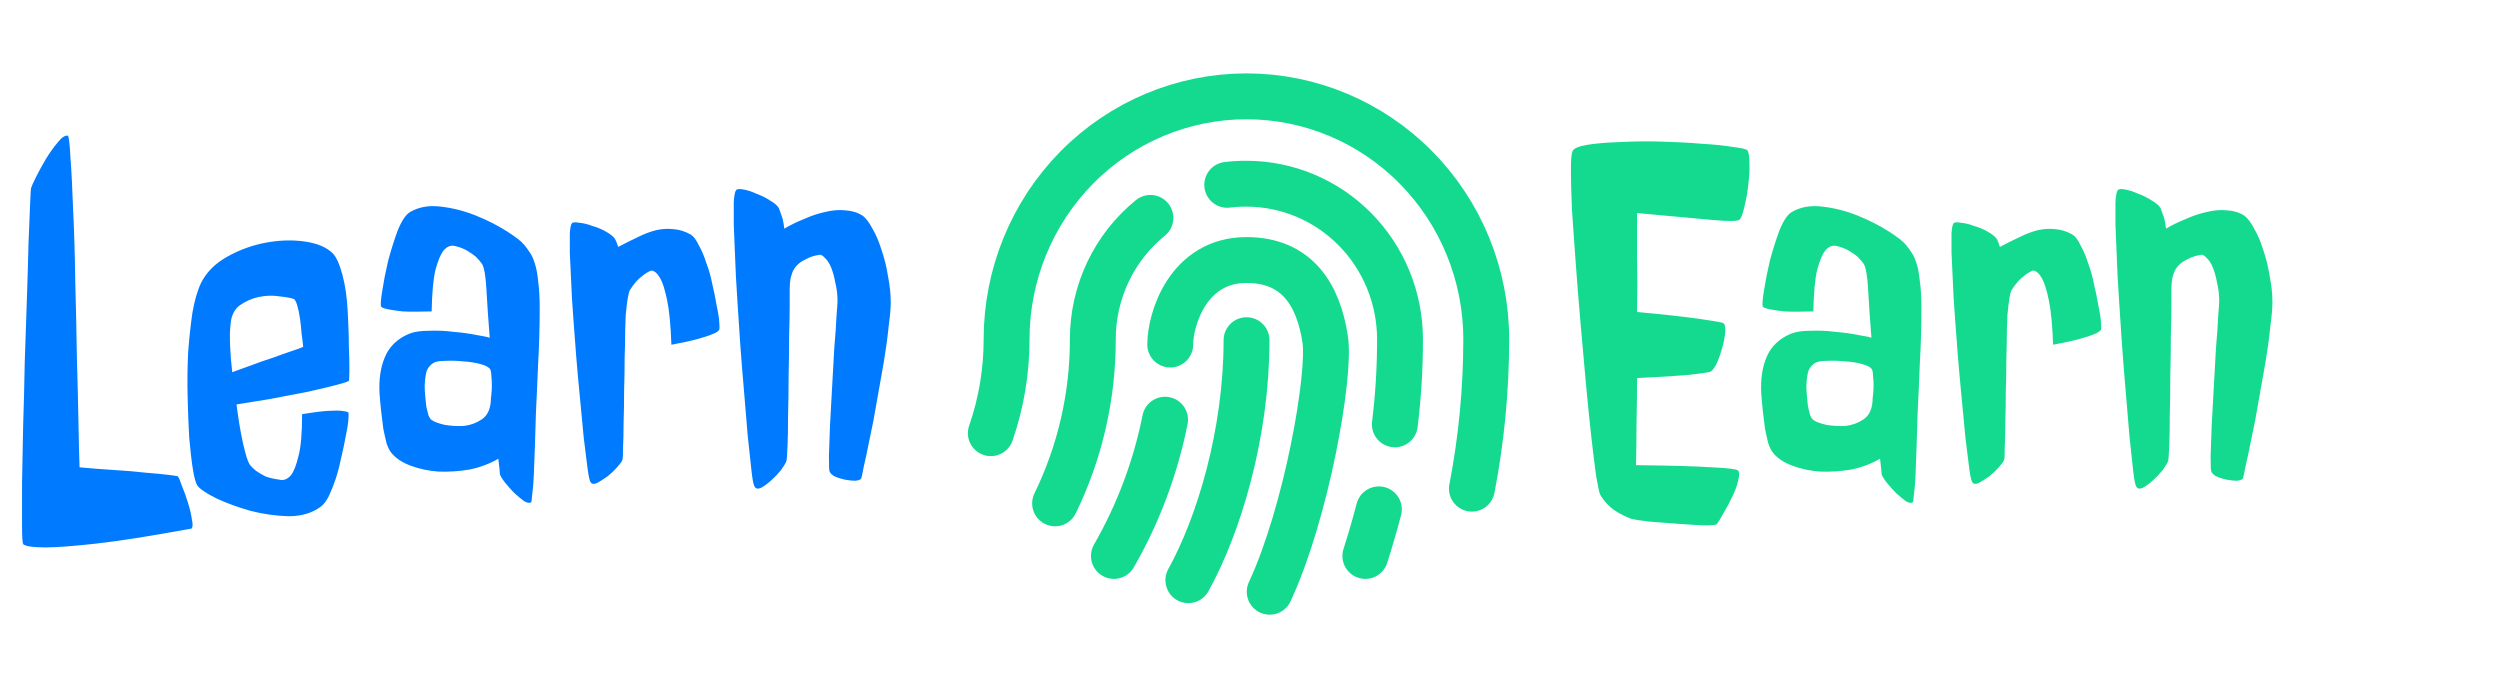 <svg width="109" height="30" viewBox="0 0 109 30" fill="none" xmlns="http://www.w3.org/2000/svg">
<path d="M1.008 23.727C0.977 23.648 0.961 23.367 0.961 22.883C0.961 22.398 0.961 21.789 0.961 21.055C0.977 20.32 0.992 19.5 1.008 18.594C1.039 17.672 1.062 16.742 1.078 15.805C1.109 14.852 1.141 13.93 1.172 13.039C1.203 12.133 1.227 11.328 1.242 10.625C1.273 9.922 1.297 9.352 1.312 8.914C1.328 8.461 1.344 8.219 1.359 8.188C1.375 8.125 1.445 7.969 1.57 7.719C1.695 7.469 1.836 7.211 1.992 6.945C2.164 6.664 2.336 6.422 2.508 6.219C2.68 6 2.828 5.898 2.953 5.914C3 5.93 3.039 6.242 3.07 6.852C3.117 7.445 3.156 8.211 3.188 9.148C3.234 10.086 3.266 11.125 3.281 12.266C3.312 13.391 3.336 14.492 3.352 15.57C3.383 16.633 3.406 17.602 3.422 18.477C3.438 19.336 3.453 19.969 3.469 20.375C3.969 20.422 4.469 20.461 4.969 20.492C5.484 20.523 5.945 20.562 6.352 20.609C6.758 20.641 7.086 20.672 7.336 20.703C7.602 20.734 7.742 20.758 7.758 20.773C7.805 20.836 7.867 20.984 7.945 21.219C8.039 21.438 8.125 21.68 8.203 21.945C8.281 22.195 8.336 22.43 8.367 22.648C8.414 22.867 8.406 23 8.344 23.047C6.547 23.375 5.156 23.594 4.172 23.703C3.188 23.812 2.461 23.867 1.992 23.867C1.445 23.867 1.117 23.82 1.008 23.727ZM10.125 16.227C10.375 16.133 10.656 16.031 10.969 15.922C11.297 15.797 11.609 15.688 11.906 15.594C12.203 15.484 12.469 15.391 12.703 15.312C12.938 15.234 13.109 15.172 13.219 15.125C13.203 14.953 13.18 14.758 13.148 14.539C13.133 14.305 13.109 14.086 13.078 13.883C13.047 13.664 13.008 13.477 12.961 13.32C12.914 13.164 12.867 13.07 12.82 13.039C12.695 12.992 12.484 12.953 12.188 12.922C11.906 12.875 11.609 12.883 11.297 12.945C11 13.008 10.727 13.125 10.477 13.297C10.227 13.469 10.086 13.742 10.055 14.117C10.023 14.367 10.016 14.68 10.031 15.055C10.047 15.43 10.078 15.82 10.125 16.227ZM15.211 16.602C15.195 16.633 15.008 16.695 14.648 16.789C14.289 16.883 13.859 16.984 13.359 17.094C12.859 17.188 12.328 17.289 11.766 17.398C11.203 17.492 10.719 17.57 10.312 17.633C10.391 18.258 10.484 18.82 10.594 19.32C10.703 19.805 10.797 20.109 10.875 20.234C10.953 20.344 11.055 20.445 11.18 20.539C11.289 20.617 11.422 20.695 11.578 20.773C11.75 20.836 11.953 20.883 12.188 20.914C12.359 20.961 12.523 20.898 12.68 20.727C12.805 20.57 12.914 20.297 13.008 19.906C13.117 19.516 13.172 18.898 13.172 18.055C13.656 17.977 14.031 17.93 14.297 17.914C14.578 17.898 14.781 17.898 14.906 17.914C15.062 17.93 15.156 17.953 15.188 17.984C15.203 18.031 15.203 18.148 15.188 18.336C15.172 18.523 15.133 18.758 15.07 19.039C15.023 19.305 14.961 19.602 14.883 19.93C14.82 20.242 14.742 20.547 14.648 20.844C14.555 21.125 14.453 21.383 14.344 21.617C14.234 21.836 14.117 21.992 13.992 22.086C13.617 22.367 13.148 22.508 12.586 22.508C12.023 22.492 11.469 22.414 10.922 22.273C10.375 22.117 9.883 21.938 9.445 21.734C9.008 21.516 8.734 21.336 8.625 21.195C8.547 21.102 8.477 20.867 8.414 20.492C8.352 20.102 8.297 19.633 8.25 19.086C8.219 18.539 8.195 17.938 8.18 17.281C8.164 16.625 8.172 15.984 8.203 15.359C8.25 14.734 8.312 14.156 8.391 13.625C8.484 13.094 8.609 12.664 8.766 12.336C9 11.867 9.383 11.484 9.914 11.188C10.445 10.891 11.008 10.688 11.602 10.578C12.195 10.469 12.758 10.453 13.289 10.531C13.836 10.609 14.242 10.781 14.508 11.047C14.664 11.203 14.805 11.516 14.93 11.984C15.055 12.438 15.133 12.992 15.164 13.648C15.164 13.711 15.172 13.891 15.188 14.188C15.203 14.484 15.211 14.805 15.211 15.148C15.227 15.477 15.234 15.789 15.234 16.086C15.234 16.383 15.227 16.555 15.211 16.602ZM22.852 10.672C22.945 10.781 23.031 10.898 23.109 11.023C23.188 11.133 23.258 11.289 23.32 11.492C23.383 11.68 23.43 11.93 23.461 12.242C23.508 12.555 23.531 12.961 23.531 13.461C23.531 14.258 23.508 15.062 23.461 15.875C23.43 16.672 23.398 17.375 23.367 17.984C23.352 18.531 23.336 19.039 23.32 19.508C23.305 19.977 23.289 20.391 23.273 20.75C23.258 21.094 23.234 21.367 23.203 21.57C23.188 21.773 23.172 21.883 23.156 21.898C23.094 21.945 22.992 21.93 22.852 21.852C22.727 21.758 22.586 21.641 22.43 21.5C22.289 21.359 22.156 21.211 22.031 21.055C21.906 20.898 21.828 20.773 21.797 20.68C21.797 20.602 21.773 20.375 21.727 20C21.352 20.219 20.938 20.375 20.484 20.469C20.031 20.547 19.578 20.578 19.125 20.562C18.688 20.531 18.281 20.445 17.906 20.305C17.531 20.164 17.25 19.977 17.062 19.742C16.984 19.648 16.914 19.508 16.852 19.32C16.805 19.133 16.758 18.922 16.711 18.688C16.68 18.438 16.648 18.18 16.617 17.914C16.586 17.633 16.562 17.375 16.547 17.141C16.516 16.531 16.594 16.008 16.781 15.57C16.969 15.117 17.312 14.781 17.812 14.562C18.031 14.469 18.32 14.422 18.68 14.422C19.055 14.406 19.422 14.422 19.781 14.469C20.156 14.5 20.492 14.547 20.789 14.609C21.086 14.656 21.273 14.695 21.352 14.727C21.289 13.93 21.242 13.242 21.211 12.664C21.18 12.07 21.117 11.688 21.023 11.516C20.945 11.406 20.852 11.297 20.742 11.188C20.648 11.109 20.523 11.023 20.367 10.93C20.211 10.836 20.023 10.766 19.805 10.719C19.633 10.688 19.477 10.758 19.336 10.93C19.211 11.086 19.094 11.367 18.984 11.773C18.891 12.164 18.836 12.766 18.82 13.578C18.273 13.594 17.852 13.594 17.555 13.578C17.273 13.547 17.062 13.516 16.922 13.484C16.75 13.453 16.648 13.414 16.617 13.367C16.586 13.305 16.602 13.078 16.664 12.688C16.727 12.281 16.812 11.844 16.922 11.375C17.047 10.906 17.188 10.461 17.344 10.039C17.516 9.617 17.695 9.352 17.883 9.242C18.258 9.023 18.703 8.945 19.219 9.008C19.75 9.07 20.266 9.203 20.766 9.406C21.266 9.609 21.711 9.836 22.102 10.086C22.492 10.336 22.742 10.531 22.852 10.672ZM21.398 17.516C21.398 17.438 21.406 17.336 21.422 17.211C21.438 17.07 21.445 16.93 21.445 16.789C21.445 16.648 21.438 16.516 21.422 16.391C21.422 16.266 21.406 16.172 21.375 16.109C21.328 16.016 21.188 15.938 20.953 15.875C20.734 15.812 20.484 15.773 20.203 15.758C19.922 15.727 19.656 15.719 19.406 15.734C19.156 15.734 18.984 15.766 18.891 15.828C18.766 15.906 18.672 16.016 18.609 16.156C18.562 16.297 18.531 16.516 18.516 16.812C18.516 16.953 18.523 17.102 18.539 17.258C18.555 17.414 18.57 17.57 18.586 17.727C18.617 17.867 18.648 17.992 18.68 18.102C18.727 18.211 18.773 18.281 18.82 18.312C18.93 18.391 19.117 18.461 19.383 18.523C19.664 18.57 19.945 18.586 20.227 18.57C20.508 18.539 20.766 18.445 21 18.289C21.234 18.133 21.367 17.875 21.398 17.516ZM30.117 10.227C30.242 10.305 30.359 10.461 30.469 10.695C30.594 10.914 30.703 11.172 30.797 11.469C30.906 11.75 30.992 12.055 31.055 12.383C31.133 12.711 31.195 13.016 31.242 13.297C31.305 13.578 31.344 13.82 31.359 14.023C31.375 14.211 31.375 14.328 31.359 14.375C31.328 14.438 31.234 14.5 31.078 14.562C30.938 14.625 30.727 14.695 30.445 14.773C30.164 14.852 29.773 14.938 29.273 15.031C29.242 14.172 29.18 13.523 29.086 13.086C28.992 12.633 28.891 12.312 28.781 12.125C28.656 11.906 28.523 11.797 28.383 11.797C28.242 11.859 28.117 11.938 28.008 12.031C27.898 12.109 27.805 12.195 27.727 12.289C27.633 12.398 27.547 12.516 27.469 12.641C27.438 12.688 27.406 12.797 27.375 12.969C27.344 13.141 27.312 13.398 27.281 13.742C27.281 13.852 27.273 14.078 27.258 14.422C27.258 14.766 27.25 15.164 27.234 15.617C27.234 16.07 27.227 16.547 27.211 17.047C27.211 17.547 27.203 18.016 27.188 18.453C27.188 18.875 27.18 19.234 27.164 19.531C27.164 19.828 27.156 20 27.141 20.047C27.109 20.125 27.031 20.234 26.906 20.375C26.781 20.516 26.641 20.648 26.484 20.773C26.328 20.883 26.18 20.977 26.039 21.055C25.898 21.117 25.805 21.109 25.758 21.031C25.711 20.984 25.664 20.781 25.617 20.422C25.57 20.062 25.516 19.625 25.453 19.109C25.406 18.578 25.352 18 25.289 17.375C25.227 16.75 25.172 16.148 25.125 15.57C25.078 14.992 25.039 14.477 25.008 14.023C24.977 13.555 24.953 13.219 24.938 13.016C24.922 12.719 24.906 12.391 24.891 12.031C24.875 11.672 24.859 11.336 24.844 11.023C24.844 10.695 24.844 10.414 24.844 10.18C24.859 9.93 24.891 9.781 24.938 9.734C24.969 9.688 25.07 9.68 25.242 9.711C25.43 9.727 25.625 9.773 25.828 9.852C26.047 9.914 26.25 10 26.438 10.109C26.625 10.219 26.75 10.32 26.812 10.414C26.859 10.492 26.906 10.609 26.953 10.766C27.25 10.609 27.531 10.469 27.797 10.344C28.078 10.203 28.344 10.102 28.594 10.039C28.859 9.977 29.117 9.961 29.367 9.992C29.617 10.008 29.867 10.086 30.117 10.227ZM38.836 13.18C38.836 13.43 38.805 13.789 38.742 14.258C38.695 14.727 38.625 15.242 38.531 15.805C38.438 16.352 38.336 16.922 38.227 17.516C38.133 18.094 38.031 18.625 37.922 19.109C37.828 19.594 37.742 20 37.664 20.328C37.602 20.656 37.562 20.836 37.547 20.867C37.516 20.914 37.43 20.945 37.289 20.961C37.164 20.961 37.016 20.945 36.844 20.914C36.688 20.883 36.539 20.836 36.398 20.773C36.273 20.711 36.195 20.633 36.164 20.539C36.148 20.477 36.141 20.258 36.141 19.883C36.156 19.508 36.172 19.062 36.188 18.547C36.219 18.016 36.25 17.453 36.281 16.859C36.312 16.25 36.344 15.688 36.375 15.172C36.422 14.641 36.453 14.188 36.469 13.812C36.5 13.438 36.516 13.211 36.516 13.133C36.516 12.852 36.484 12.586 36.422 12.336C36.375 12.07 36.312 11.844 36.234 11.656C36.156 11.469 36.062 11.328 35.953 11.234C35.859 11.125 35.773 11.086 35.695 11.117C35.492 11.148 35.32 11.203 35.18 11.281C35.039 11.344 34.922 11.414 34.828 11.492C34.719 11.586 34.633 11.695 34.57 11.82C34.555 11.852 34.523 11.945 34.477 12.102C34.445 12.258 34.43 12.438 34.43 12.641C34.43 12.703 34.43 12.93 34.43 13.32C34.43 13.695 34.422 14.148 34.406 14.68C34.406 15.211 34.398 15.789 34.383 16.414C34.383 17.023 34.375 17.594 34.359 18.125C34.359 18.641 34.352 19.086 34.336 19.461C34.32 19.836 34.305 20.047 34.289 20.094C34.258 20.188 34.18 20.32 34.055 20.492C33.93 20.648 33.789 20.797 33.633 20.938C33.477 21.078 33.328 21.188 33.188 21.266C33.047 21.328 32.953 21.312 32.906 21.219C32.859 21.172 32.812 20.945 32.766 20.539C32.719 20.117 32.664 19.609 32.602 19.016C32.555 18.406 32.5 17.75 32.438 17.047C32.375 16.328 32.32 15.641 32.273 14.984C32.227 14.328 32.188 13.734 32.156 13.203C32.125 12.672 32.102 12.289 32.086 12.055C32.07 11.727 32.055 11.359 32.039 10.953C32.023 10.531 32.008 10.141 31.992 9.781C31.992 9.406 31.992 9.086 31.992 8.82C32.008 8.539 32.039 8.367 32.086 8.305C32.117 8.242 32.219 8.227 32.391 8.258C32.578 8.289 32.773 8.352 32.977 8.445C33.195 8.523 33.398 8.625 33.586 8.75C33.773 8.859 33.898 8.969 33.961 9.078C33.992 9.172 34.031 9.281 34.078 9.406C34.125 9.516 34.164 9.703 34.195 9.969C34.461 9.812 34.75 9.672 35.062 9.547C35.375 9.406 35.68 9.305 35.977 9.242C36.289 9.164 36.586 9.141 36.867 9.172C37.148 9.188 37.398 9.266 37.617 9.406C37.758 9.516 37.898 9.703 38.039 9.969C38.195 10.234 38.328 10.547 38.438 10.906C38.562 11.266 38.656 11.648 38.719 12.055C38.797 12.445 38.836 12.82 38.836 13.18Z" fill="#007BFF"/>
<path d="M50.158 9.5C49.374 10.135 48.741 10.941 48.306 11.858C47.872 12.774 47.646 13.778 47.647 14.795C47.65 17.275 47.087 19.723 46.002 21.946M55.359 25.8C56.962 22.359 58.016 16.35 57.779 14.795C57.486 12.873 56.565 11.337 54.344 11.337C51.798 11.337 51.022 13.923 51.022 15.022M64.175 21.306C64.59 19.161 64.799 16.981 64.8 14.795C64.8 11.985 63.698 9.29 61.737 7.303C59.776 5.316 57.117 4.2 54.343 4.2C51.57 4.2 48.91 5.316 46.949 7.303C44.988 9.29 43.887 11.985 43.887 14.795C43.888 16.189 43.656 17.573 43.2 18.887M48.566 24.239C49.626 22.396 50.38 20.389 50.797 18.298M60.815 18.502C60.967 17.273 61.042 16.034 61.04 14.795C61.04 12.996 60.334 11.27 59.078 9.997C57.823 8.725 56.12 8.01 54.344 8.01C54.064 8.008 53.784 8.024 53.507 8.059M60.119 22.207C59.942 22.888 59.742 23.57 59.529 24.239M51.812 25.296C53.146 22.887 54.349 18.895 54.349 14.832" stroke="#14DA8F" stroke-width="2" stroke-linecap="round" stroke-linejoin="round"/>
<path d="M75.852 9.57C75.789 9.648 75.406 9.656 74.703 9.594C74 9.531 72.891 9.43 71.375 9.289C71.375 9.805 71.375 10.438 71.375 11.188C71.391 11.938 71.391 12.742 71.375 13.602C72.547 13.711 73.461 13.812 74.117 13.906C74.773 14 75.117 14.062 75.148 14.094C75.211 14.156 75.234 14.289 75.219 14.492C75.203 14.68 75.164 14.891 75.102 15.125C75.039 15.359 74.961 15.586 74.867 15.805C74.773 16.008 74.68 16.141 74.586 16.203C74.508 16.234 74.195 16.281 73.648 16.344C73.117 16.391 72.359 16.438 71.375 16.484C71.375 17.156 71.367 17.82 71.352 18.477C71.352 19.133 71.344 19.734 71.328 20.281C72.844 20.297 73.945 20.328 74.633 20.375C75.336 20.406 75.719 20.453 75.781 20.516C75.844 20.594 75.844 20.742 75.781 20.961C75.734 21.18 75.648 21.414 75.523 21.664C75.414 21.898 75.289 22.133 75.148 22.367C75.023 22.602 74.922 22.766 74.844 22.859C74.812 22.891 74.625 22.906 74.281 22.906C73.938 22.891 73.555 22.867 73.133 22.836C72.711 22.805 72.305 22.773 71.914 22.742C71.523 22.695 71.266 22.656 71.141 22.625C70.906 22.547 70.656 22.422 70.391 22.25C70.125 22.062 69.914 21.828 69.758 21.547C69.727 21.469 69.672 21.211 69.594 20.773C69.531 20.32 69.461 19.75 69.383 19.062C69.305 18.375 69.227 17.602 69.148 16.742C69.07 15.883 68.992 15.008 68.914 14.117C68.836 13.227 68.766 12.352 68.703 11.492C68.641 10.633 68.586 9.859 68.539 9.172C68.508 8.469 68.492 7.891 68.492 7.438C68.492 6.969 68.516 6.688 68.562 6.594C68.609 6.469 68.828 6.375 69.219 6.312C69.609 6.25 70.078 6.211 70.625 6.195C71.172 6.164 71.758 6.156 72.383 6.172C73.023 6.188 73.617 6.219 74.164 6.266C74.711 6.297 75.172 6.344 75.547 6.406C75.922 6.453 76.133 6.5 76.18 6.547C76.242 6.625 76.273 6.805 76.273 7.086C76.289 7.367 76.273 7.68 76.227 8.023C76.195 8.352 76.141 8.672 76.062 8.984C76 9.281 75.93 9.477 75.852 9.57ZM83.094 10.672C83.188 10.781 83.273 10.898 83.352 11.023C83.43 11.133 83.5 11.289 83.562 11.492C83.625 11.68 83.672 11.93 83.703 12.242C83.75 12.555 83.773 12.961 83.773 13.461C83.773 14.258 83.75 15.062 83.703 15.875C83.672 16.672 83.641 17.375 83.609 17.984C83.594 18.531 83.578 19.039 83.562 19.508C83.547 19.977 83.531 20.391 83.516 20.75C83.5 21.094 83.477 21.367 83.445 21.57C83.43 21.773 83.414 21.883 83.398 21.898C83.336 21.945 83.234 21.93 83.094 21.852C82.969 21.758 82.828 21.641 82.672 21.5C82.531 21.359 82.398 21.211 82.273 21.055C82.148 20.898 82.07 20.773 82.039 20.68C82.039 20.602 82.016 20.375 81.969 20C81.594 20.219 81.18 20.375 80.727 20.469C80.273 20.547 79.82 20.578 79.367 20.562C78.93 20.531 78.523 20.445 78.148 20.305C77.773 20.164 77.492 19.977 77.305 19.742C77.227 19.648 77.156 19.508 77.094 19.32C77.047 19.133 77 18.922 76.953 18.688C76.922 18.438 76.891 18.18 76.859 17.914C76.828 17.633 76.805 17.375 76.789 17.141C76.758 16.531 76.836 16.008 77.023 15.57C77.211 15.117 77.555 14.781 78.055 14.562C78.273 14.469 78.562 14.422 78.922 14.422C79.297 14.406 79.664 14.422 80.023 14.469C80.398 14.5 80.734 14.547 81.031 14.609C81.328 14.656 81.516 14.695 81.594 14.727C81.531 13.93 81.484 13.242 81.453 12.664C81.422 12.07 81.359 11.688 81.266 11.516C81.188 11.406 81.094 11.297 80.984 11.188C80.891 11.109 80.766 11.023 80.609 10.93C80.453 10.836 80.266 10.766 80.047 10.719C79.875 10.688 79.719 10.758 79.578 10.93C79.453 11.086 79.336 11.367 79.227 11.773C79.133 12.164 79.078 12.766 79.062 13.578C78.516 13.594 78.094 13.594 77.797 13.578C77.516 13.547 77.305 13.516 77.164 13.484C76.992 13.453 76.891 13.414 76.859 13.367C76.828 13.305 76.844 13.078 76.906 12.688C76.969 12.281 77.055 11.844 77.164 11.375C77.289 10.906 77.43 10.461 77.586 10.039C77.758 9.617 77.938 9.352 78.125 9.242C78.5 9.023 78.945 8.945 79.461 9.008C79.992 9.07 80.508 9.203 81.008 9.406C81.508 9.609 81.953 9.836 82.344 10.086C82.734 10.336 82.984 10.531 83.094 10.672ZM81.641 17.516C81.641 17.438 81.648 17.336 81.664 17.211C81.68 17.07 81.688 16.93 81.688 16.789C81.688 16.648 81.68 16.516 81.664 16.391C81.664 16.266 81.648 16.172 81.617 16.109C81.57 16.016 81.43 15.938 81.195 15.875C80.977 15.812 80.727 15.773 80.445 15.758C80.164 15.727 79.898 15.719 79.648 15.734C79.398 15.734 79.227 15.766 79.133 15.828C79.008 15.906 78.914 16.016 78.852 16.156C78.805 16.297 78.773 16.516 78.758 16.812C78.758 16.953 78.766 17.102 78.781 17.258C78.797 17.414 78.812 17.57 78.828 17.727C78.859 17.867 78.891 17.992 78.922 18.102C78.969 18.211 79.016 18.281 79.062 18.312C79.172 18.391 79.359 18.461 79.625 18.523C79.906 18.57 80.188 18.586 80.469 18.57C80.75 18.539 81.008 18.445 81.242 18.289C81.477 18.133 81.609 17.875 81.641 17.516ZM90.359 10.227C90.484 10.305 90.602 10.461 90.711 10.695C90.836 10.914 90.945 11.172 91.039 11.469C91.148 11.75 91.234 12.055 91.297 12.383C91.375 12.711 91.438 13.016 91.484 13.297C91.547 13.578 91.586 13.82 91.602 14.023C91.617 14.211 91.617 14.328 91.602 14.375C91.57 14.438 91.477 14.5 91.32 14.562C91.18 14.625 90.969 14.695 90.688 14.773C90.406 14.852 90.016 14.938 89.516 15.031C89.484 14.172 89.422 13.523 89.328 13.086C89.234 12.633 89.133 12.312 89.023 12.125C88.898 11.906 88.766 11.797 88.625 11.797C88.484 11.859 88.359 11.938 88.25 12.031C88.141 12.109 88.047 12.195 87.969 12.289C87.875 12.398 87.789 12.516 87.711 12.641C87.68 12.688 87.648 12.797 87.617 12.969C87.586 13.141 87.555 13.398 87.523 13.742C87.523 13.852 87.516 14.078 87.5 14.422C87.5 14.766 87.492 15.164 87.477 15.617C87.477 16.07 87.469 16.547 87.453 17.047C87.453 17.547 87.445 18.016 87.43 18.453C87.43 18.875 87.422 19.234 87.406 19.531C87.406 19.828 87.398 20 87.383 20.047C87.352 20.125 87.273 20.234 87.148 20.375C87.023 20.516 86.883 20.648 86.727 20.773C86.57 20.883 86.422 20.977 86.281 21.055C86.141 21.117 86.047 21.109 86 21.031C85.953 20.984 85.906 20.781 85.859 20.422C85.812 20.062 85.758 19.625 85.695 19.109C85.648 18.578 85.594 18 85.531 17.375C85.469 16.75 85.414 16.148 85.367 15.57C85.32 14.992 85.281 14.477 85.25 14.023C85.219 13.555 85.195 13.219 85.18 13.016C85.164 12.719 85.148 12.391 85.133 12.031C85.117 11.672 85.102 11.336 85.086 11.023C85.086 10.695 85.086 10.414 85.086 10.18C85.102 9.93 85.133 9.781 85.18 9.734C85.211 9.688 85.312 9.68 85.484 9.711C85.672 9.727 85.867 9.773 86.07 9.852C86.289 9.914 86.492 10 86.68 10.109C86.867 10.219 86.992 10.32 87.055 10.414C87.102 10.492 87.148 10.609 87.195 10.766C87.492 10.609 87.773 10.469 88.039 10.344C88.32 10.203 88.586 10.102 88.836 10.039C89.102 9.977 89.359 9.961 89.609 9.992C89.859 10.008 90.109 10.086 90.359 10.227ZM99.078 13.18C99.078 13.43 99.047 13.789 98.984 14.258C98.938 14.727 98.867 15.242 98.773 15.805C98.68 16.352 98.578 16.922 98.469 17.516C98.375 18.094 98.273 18.625 98.164 19.109C98.07 19.594 97.984 20 97.906 20.328C97.844 20.656 97.805 20.836 97.789 20.867C97.758 20.914 97.672 20.945 97.531 20.961C97.406 20.961 97.258 20.945 97.086 20.914C96.93 20.883 96.781 20.836 96.641 20.773C96.516 20.711 96.438 20.633 96.406 20.539C96.391 20.477 96.383 20.258 96.383 19.883C96.398 19.508 96.414 19.062 96.43 18.547C96.461 18.016 96.492 17.453 96.523 16.859C96.555 16.25 96.586 15.688 96.617 15.172C96.664 14.641 96.695 14.188 96.711 13.812C96.742 13.438 96.758 13.211 96.758 13.133C96.758 12.852 96.727 12.586 96.664 12.336C96.617 12.07 96.555 11.844 96.477 11.656C96.398 11.469 96.305 11.328 96.195 11.234C96.102 11.125 96.016 11.086 95.938 11.117C95.734 11.148 95.562 11.203 95.422 11.281C95.281 11.344 95.164 11.414 95.07 11.492C94.961 11.586 94.875 11.695 94.812 11.82C94.797 11.852 94.766 11.945 94.719 12.102C94.688 12.258 94.672 12.438 94.672 12.641C94.672 12.703 94.672 12.93 94.672 13.32C94.672 13.695 94.664 14.148 94.648 14.68C94.648 15.211 94.641 15.789 94.625 16.414C94.625 17.023 94.617 17.594 94.602 18.125C94.602 18.641 94.594 19.086 94.578 19.461C94.562 19.836 94.547 20.047 94.531 20.094C94.5 20.188 94.422 20.32 94.297 20.492C94.172 20.648 94.031 20.797 93.875 20.938C93.719 21.078 93.57 21.188 93.43 21.266C93.289 21.328 93.195 21.312 93.148 21.219C93.102 21.172 93.055 20.945 93.008 20.539C92.961 20.117 92.906 19.609 92.844 19.016C92.797 18.406 92.742 17.75 92.68 17.047C92.617 16.328 92.562 15.641 92.516 14.984C92.469 14.328 92.43 13.734 92.398 13.203C92.367 12.672 92.344 12.289 92.328 12.055C92.312 11.727 92.297 11.359 92.281 10.953C92.266 10.531 92.25 10.141 92.234 9.781C92.234 9.406 92.234 9.086 92.234 8.82C92.25 8.539 92.281 8.367 92.328 8.305C92.359 8.242 92.461 8.227 92.633 8.258C92.82 8.289 93.016 8.352 93.219 8.445C93.438 8.523 93.641 8.625 93.828 8.75C94.016 8.859 94.141 8.969 94.203 9.078C94.234 9.172 94.273 9.281 94.32 9.406C94.367 9.516 94.406 9.703 94.438 9.969C94.703 9.812 94.992 9.672 95.305 9.547C95.617 9.406 95.922 9.305 96.219 9.242C96.531 9.164 96.828 9.141 97.109 9.172C97.391 9.188 97.641 9.266 97.859 9.406C98 9.516 98.141 9.703 98.281 9.969C98.438 10.234 98.57 10.547 98.68 10.906C98.805 11.266 98.898 11.648 98.961 12.055C99.039 12.445 99.078 12.82 99.078 13.18Z" fill="#14DA8F"/>
</svg>

